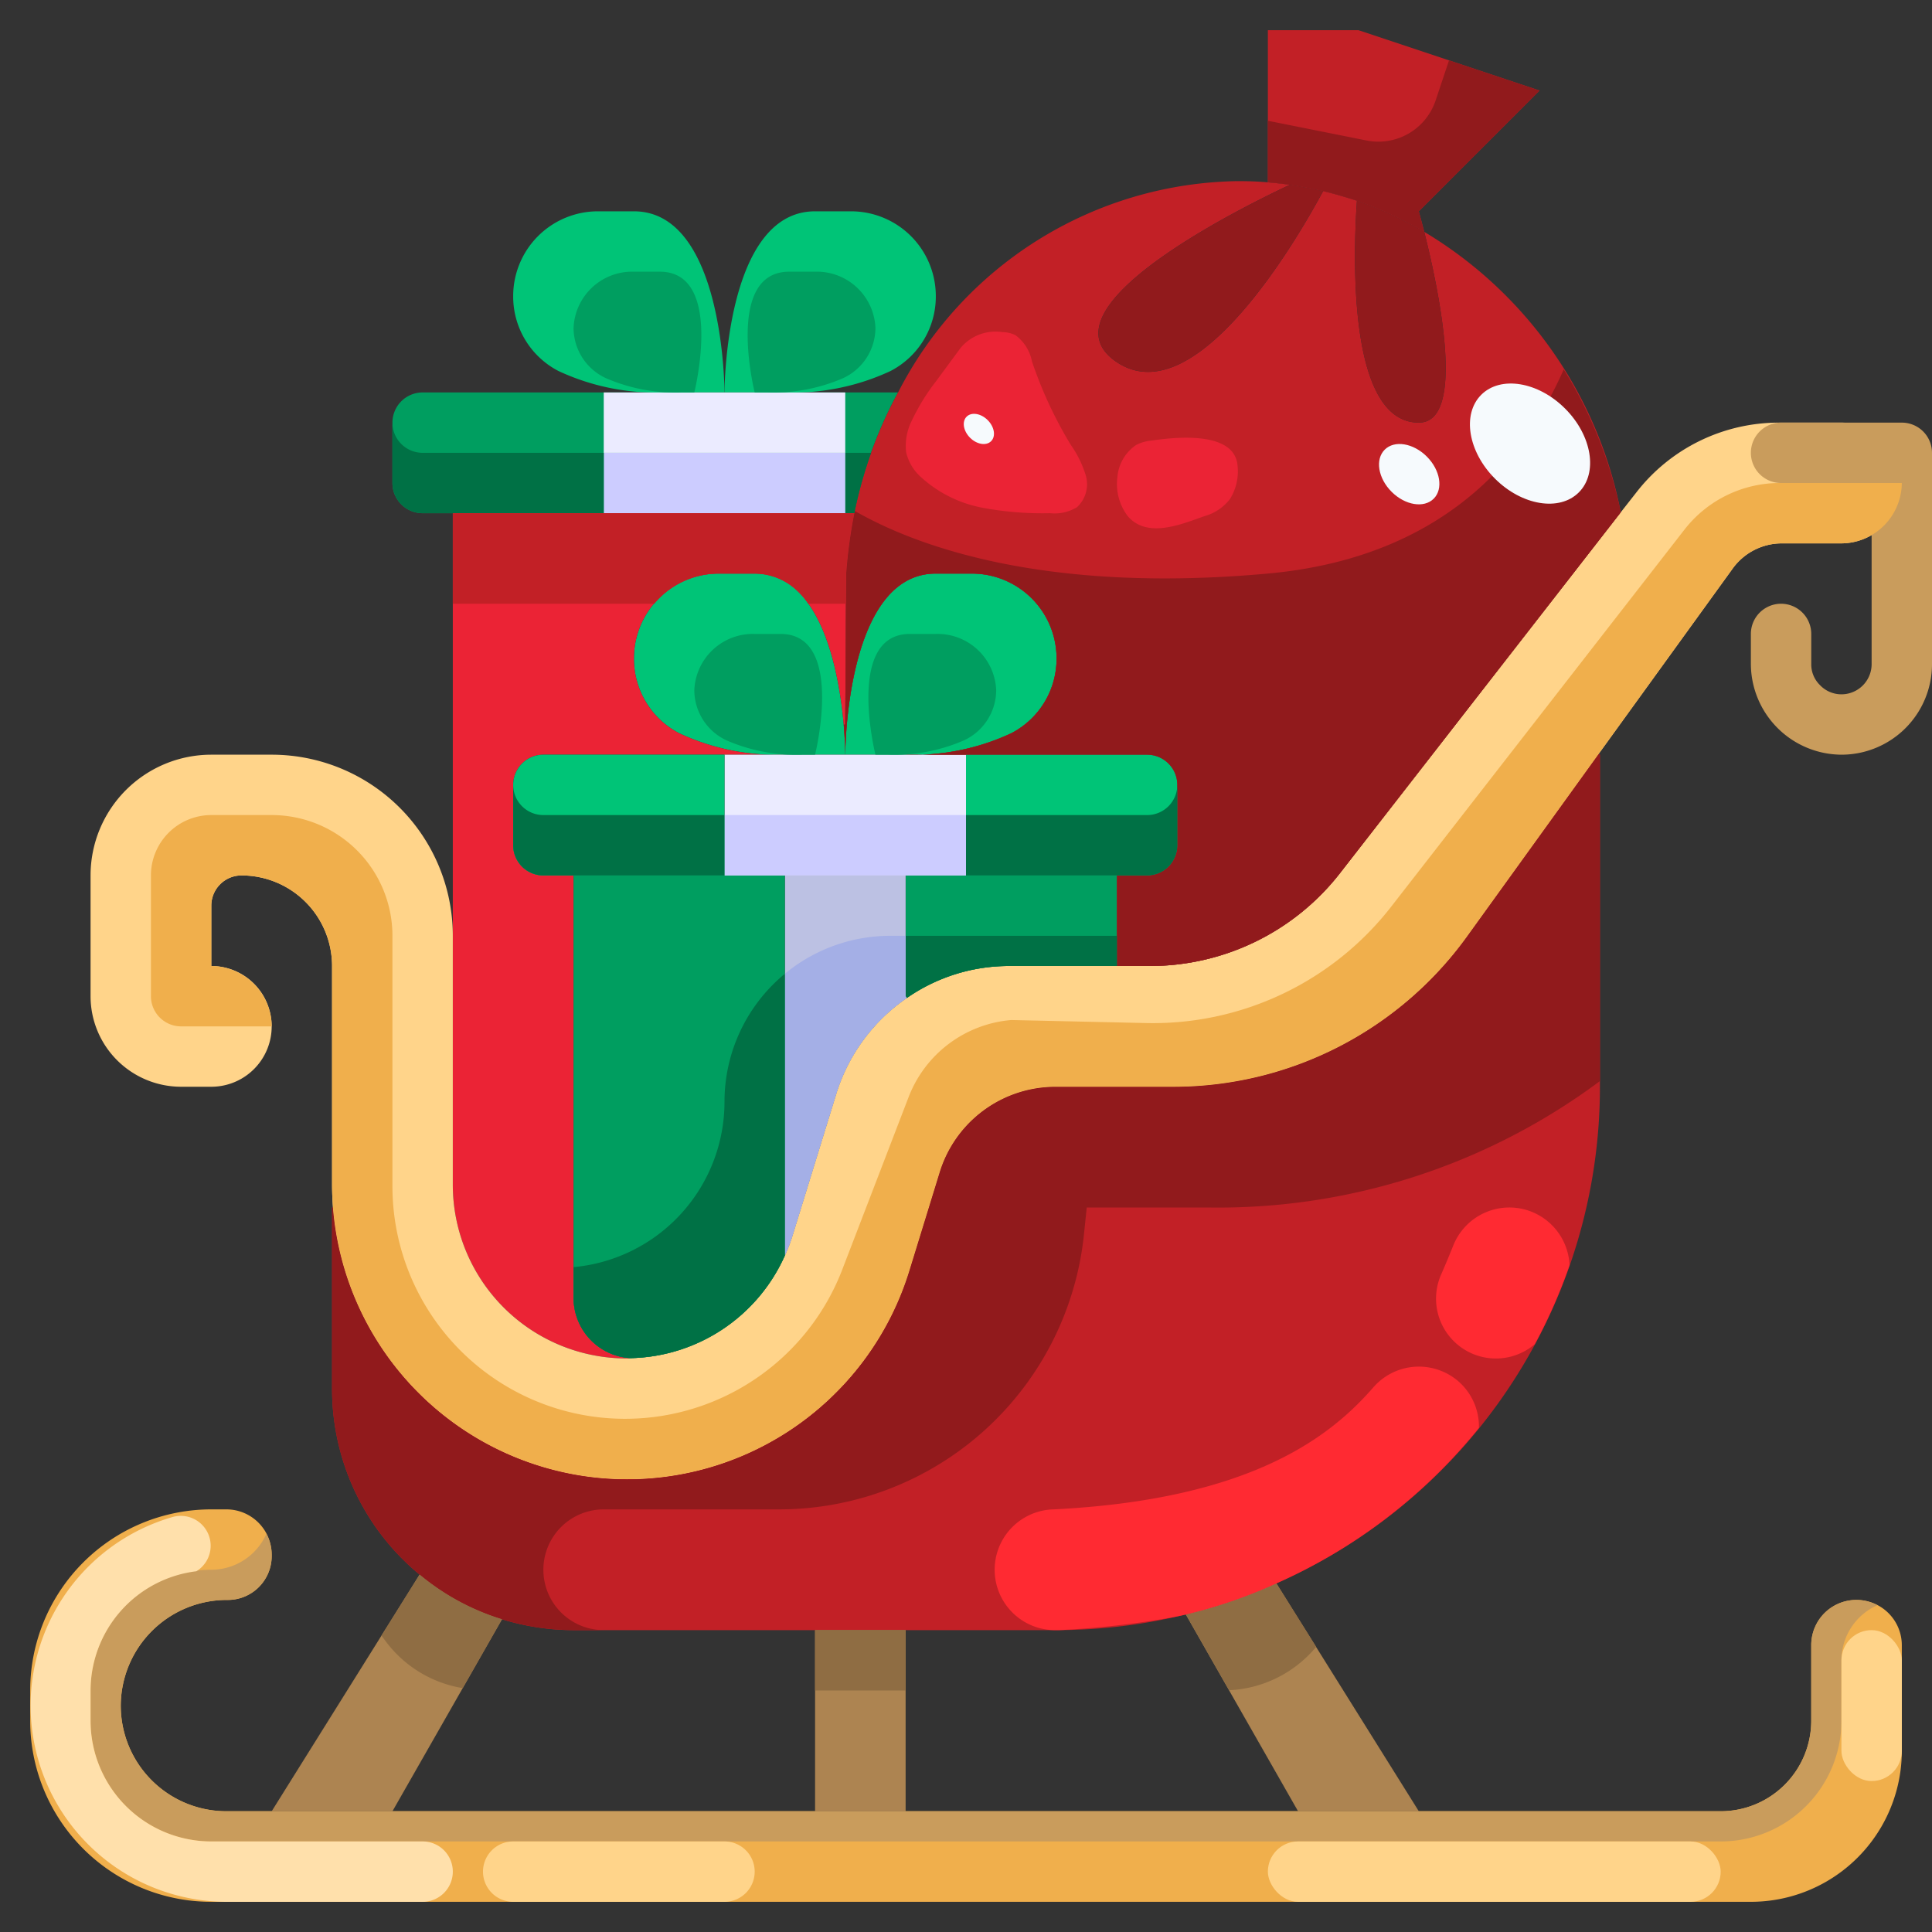 <svg xmlns="http://www.w3.org/2000/svg" viewBox="0 0 64 64"><rect x="0" y="0" width="64" height="64" fill="#333333" stroke="none"/><g id="_20-sleigh_pulled" data-name="20-sleigh pulled"><path d="M24,13H22a7.627,7.627,0,0,1-3.5-.71A2.776,2.776,0,0,1,17,9.8,2.808,2.808,0,0,1,19.8,7H21C24,7,24,13,24,13Z" style="fill:#00c477"/><path d="M28.2,7A2.808,2.808,0,0,1,31,9.8a2.776,2.776,0,0,1-1.5,2.49A7.627,7.627,0,0,1,26,13H24s0-6,3-6Z" style="fill:#00c477"/><path d="M28,25H26a7.627,7.627,0,0,1-3.5-.71A2.776,2.776,0,0,1,21,21.8,2.808,2.808,0,0,1,23.8,19H25c2.23,0,2.8,3.31,2.95,5.01C28,24.6,28,25,28,25Z" style="fill:#00c477"/><path d="M26,13h3.75a14.263,14.263,0,0,0-1.45,4H14a1,1,0,0,1-1-1V14a1,1,0,0,1,1-1H26Z" style="fill:#009e60"/><path d="M15,17H28.3a16.314,16.314,0,0,0-.27,2L28,24l-.05.01C27.8,22.31,27.23,19,25,19H23.8A2.808,2.808,0,0,0,21,21.8a2.776,2.776,0,0,0,1.5,2.49A7.627,7.627,0,0,0,26,25H18a1,1,0,0,0-1,1v2a1,1,0,0,0,1,1h1V43a2,2,0,0,0,1.89,1.99.66.66,0,0,1-.14.01A5.757,5.757,0,0,1,15,39.25V17Z" style="fill:#eb2335"/><path d="M32.2,19A2.808,2.808,0,0,1,35,21.8a2.776,2.776,0,0,1-1.5,2.49A7.627,7.627,0,0,1,30,25H28s0-6,3-6Z" style="fill:#00c477"/><polygon points="32 25 32 29 30 29 26 29 24 29 24 25 26 25 28 25 30 25 32 25" style="fill:#ebebff"/><path d="M63,54.5V58a5,5,0,0,1-5,5H7a6,6,0,0,1-6-6V56a6,6,0,0,1,6-6h.5A1.5,1.5,0,0,1,9,51.5v.05A1.453,1.453,0,0,1,7.54,53H7.5A3.517,3.517,0,0,0,4,56.5,3.5,3.5,0,0,0,7.5,60H57a3,3,0,0,0,3-3V54.5a1.5,1.5,0,0,1,3,0Z" style="fill:#f0af4c"/><path d="M53.69,16.97l.51-.65A5.973,5.973,0,0,1,58.93,14H61a2.006,2.006,0,0,1,2,2,2.015,2.015,0,0,1-2,2H59.02a2.009,2.009,0,0,0-1.62.83l-4.44,6.14-4.37,6.06A11.992,11.992,0,0,1,38.86,36H34.95a4.012,4.012,0,0,0-3.82,2.82L30.12,42.1A9.775,9.775,0,0,1,11.03,40q-.03-.39-.03-.78V32a3,3,0,0,0-3-3,1,1,0,0,0-1,1v2a2,2,0,0,1,0,4H6a3,3,0,0,1-3-3V29a4,4,0,0,1,4-4H9a6,6,0,0,1,6,6v8.25A5.757,5.757,0,0,0,20.75,45a.66.66,0,0,0,.14-.01A5.728,5.728,0,0,0,26,41.59a5.124,5.124,0,0,0,.25-.65l1.45-4.7a6,6,0,0,1,2.34-3.18A5.923,5.923,0,0,1,33.43,32h4.66a7.978,7.978,0,0,0,6.31-3.09Z" style="fill:#ffd48a"/><path d="M28.3,17a14.263,14.263,0,0,1,1.45-4A12.846,12.846,0,0,1,41,6c.34,0,.67.01,1,.04.25.02.49.05.73.08-1.49.7-8.42,4.09-5.73,5.88,2.63,1.75,6.03-4.18,6.83-5.67.38.09.75.2,1.12.32C44.82,8.55,44.66,14,47,14c1.62,0,.62-4.57.18-6.32a13.907,13.907,0,0,1,6.51,9.29L44.4,28.91A7.978,7.978,0,0,1,38.09,32H37V29h1a1,1,0,0,0,1-1V26a1,1,0,0,0-1-1H30a7.627,7.627,0,0,0,3.5-.71A2.776,2.776,0,0,0,35,21.8,2.808,2.808,0,0,0,32.2,19H31c-3,0-3,6-3,6s0-.4-.05-.99L28,24l.03-5A16.314,16.314,0,0,1,28.3,17Z" style="fill:#c22026"/><path d="M16.63,53.64a7.869,7.869,0,0,1-2.73-1.48A7.969,7.969,0,0,1,11,46V40h.03a9.777,9.777,0,0,0,19.09,2.1l1.01-3.28A4.012,4.012,0,0,1,34.95,36h3.91a11.992,11.992,0,0,0,9.73-4.97l4.37-6.06L53,25V36A17.97,17.97,0,0,1,42.28,52.45a16.343,16.343,0,0,1-3,1.03A17.789,17.789,0,0,1,35,54H19A8.044,8.044,0,0,1,16.63,53.64Z" style="fill:#c22026"/><path d="M44.95,6.65c-.37-.12-.74-.23-1.12-.32-.36-.08-.73-.15-1.1-.21-.24-.03-.48-.06-.73-.08V1h3l6,2L47,7s.07.26.18.68A12.885,12.885,0,0,0,44.95,6.65Z" style="fill:#c22026"/><path d="M47.18,7.68C47.62,9.43,48.62,14,47,14c-2.34,0-2.18-5.45-2.05-7.35A12.885,12.885,0,0,1,47.18,7.68Z" style="fill:#911a1c"/><path d="M42.28,52.45,47,60H43l-3.72-6.52A16.343,16.343,0,0,0,42.28,52.45Z" style="fill:#ad8451"/><path d="M42.73,6.12c.37.06.74.13,1.1.21-.8,1.49-4.2,7.42-6.83,5.67C34.31,10.21,41.24,6.82,42.73,6.12Z" style="fill:#911a1c"/><path d="M39,26v2a1,1,0,0,1-1,1H32V25h6A1,1,0,0,1,39,26Z" style="fill:#00c477"/><path d="M37,29v3H33.43a5.923,5.923,0,0,0-3.39,1.06L30,33V29h7Z" style="fill:#009e60"/><path d="M30,33l.04.06a6,6,0,0,0-2.34,3.18l-1.45,4.7a5.124,5.124,0,0,1-.25.65V29h4Z" style="fill:#bcc1e3"/><rect x="27" y="54" width="3" height="6" style="fill:#ad8451"/><path d="M26,29V41.59a5.728,5.728,0,0,1-5.11,3.4A2,2,0,0,1,19,43V29h7Z" style="fill:#009e60"/><path d="M24,25v4H18a1,1,0,0,1-1-1V26a1,1,0,0,1,1-1Z" style="fill:#00c477"/><path d="M16.63,53.64,13,60H9l4.9-7.84A7.869,7.869,0,0,0,16.63,53.64Z" style="fill:#ad8451"/><path d="M60,54.5V57a3,3,0,0,1-3,3H7.5A3.5,3.5,0,0,1,4,56.5,3.517,3.517,0,0,1,7.5,53h.04A1.453,1.453,0,0,0,9,51.55V51.5a1.49,1.49,0,0,0-.175-.69A2,2,0,0,1,7,52a4,4,0,0,0-4,4v1a4,4,0,0,0,4,4H57a4,4,0,0,0,4-4V55a2,2,0,0,1,1.19-1.825A1.489,1.489,0,0,0,60,54.5Z" style="fill:#c99c5c"/><path d="M52.96,24.97l-4.37,6.06A11.992,11.992,0,0,1,38.86,36H34.95a4.012,4.012,0,0,0-3.82,2.82L30.12,42.1A9.775,9.775,0,0,1,11.03,40H11v6a7.969,7.969,0,0,0,2.9,6.16,7.869,7.869,0,0,0,2.73,1.48A8.044,8.044,0,0,0,19,54h1a2,2,0,0,1,0-4h5.811a10.154,10.154,0,0,0,10.1-9.144L36,40h4a21.173,21.173,0,0,0,13-4.188V25Z" style="fill:#911a1c"/><path d="M61,25a3.017,3.017,0,0,1-3-3V21a1,1,0,0,1,2,0v1a.957.957,0,0,0,.288.694A.978.978,0,0,0,61,23a1,1,0,0,0,1-1V16H59a1,1,0,0,1,0-2h4a1,1,0,0,1,1,1v7A3,3,0,0,1,61,25Z" style="fill:#c99c5c"/><path d="M51.8,12.237C50.489,15.225,47.748,18.477,42,19c-7.5.682-11.739-.959-13.682-2.073-.006.024-.013.048-.018.073a16.314,16.314,0,0,0-.27,2L28,24l-.05.01c.05.59.05.99.05.99s0-6,3-6h1.2A2.808,2.808,0,0,1,35,21.8a2.776,2.776,0,0,1-1.5,2.49A7.627,7.627,0,0,1,30,25h8a1,1,0,0,1,1,1v2a1,1,0,0,1-1,1H37v3h1.09a7.978,7.978,0,0,0,6.31-3.09l9.29-11.94A14.484,14.484,0,0,0,51.8,12.237Z" style="fill:#911a1c"/><path d="M31,21a1.943,1.943,0,0,1,2,1.867,1.839,1.839,0,0,1-1.071,1.66,5.779,5.779,0,0,1-2.5.473H29s-1-4,1.143-4Z" style="fill:#009e60"/><path d="M25,21a1.943,1.943,0,0,0-2,1.867,1.839,1.839,0,0,0,1.071,1.66,5.779,5.779,0,0,0,2.5.473H27s1-4-1.143-4Z" style="fill:#009e60"/><polygon points="30 27 26 27 24 27 24 29 26 29 30 29 32 29 32 27 30 27" style="fill:#ccf"/><path d="M38,27H32v2h6a1,1,0,0,0,1-1V26A1,1,0,0,1,38,27Z" style="fill:#007145"/><path d="M19,27H18a1,1,0,0,1-1-1v2a1,1,0,0,0,1,1h6V27Z" style="fill:#007145"/><path d="M28,15v2h.3a14.606,14.606,0,0,1,.558-2Z" style="fill:#007145"/><polygon points="26 15 22 15 20 15 20 17 22 17 26 17 28 17 28 15 26 15" style="fill:#ccf"/><path d="M15,15H14a1,1,0,0,1-1-1v2a1,1,0,0,0,1,1h6V15Z" style="fill:#007145"/><path d="M15,62a1,1,0,0,0-1-1H7a4,4,0,0,1-4-4V56a3.987,3.987,0,0,1,3.505-3.95.99.99,0,0,0-.776-1.8A6.5,6.5,0,0,0,7.5,63H14A1,1,0,0,0,15,62Z" style="fill:#ffe0ab"/><path d="M25,62a1,1,0,0,0-1-1H17a1,1,0,0,0,0,2h7A1,1,0,0,0,25,62Z" style="fill:#ffd48a"/><rect x="61" y="54" width="2" height="5" rx="1" ry="1" style="fill:#ffd48a"/><rect x="42" y="61" width="15" height="2" rx="1" ry="1" style="fill:#ffd48a"/><path d="M43.6,54.554l-1.315-2.1a16.343,16.343,0,0,1-3,1.03l1.431,2.507A3.987,3.987,0,0,0,43.6,54.554Z" style="fill:#8f6d43"/><rect x="27" y="54" width="3" height="2" style="fill:#8f6d43"/><path d="M13.9,52.16l-1.264,2.022.164.218a3.98,3.98,0,0,0,2.528,1.521l1.3-2.281A7.869,7.869,0,0,1,13.9,52.16Z" style="fill:#8f6d43"/><path d="M48.313,45.76a2,2,0,0,0-2.821.2C44.118,47.534,41.525,49.672,34.9,50a2,2,0,0,0,.1,4h.029l.074,0a29.857,29.857,0,0,0,3.755-.426c.141-.031.284-.056.423-.091a16.343,16.343,0,0,0,3-1.03A17.982,17.982,0,0,0,48.991,47.3,1.984,1.984,0,0,0,48.313,45.76Z" style="fill:#ff2a32"/><path d="M50.742,40.143a2,2,0,0,0-2.6,1.115c-.126.315-.257.63-.393.94a1.983,1.983,0,0,0,3.093,2.329,17.851,17.851,0,0,0,1.151-2.618A2,2,0,0,0,50.742,40.143Z" style="fill:#ff2a32"/><path d="M55.8,17.544,46.087,30.032a10,10,0,0,1-8.113,3.858l-4.474-.1a4,4,0,0,0-3.4,2.55L27.9,42.06A7.707,7.707,0,0,1,13,39.293V31a4,4,0,0,0-4-4H7a2,2,0,0,0-2,2v4a1,1,0,0,0,1,1H9a2.015,2.015,0,0,0-2-2V30a1,1,0,0,1,1-1,3,3,0,0,1,3,3v7.22q0,.39.03.78a9.777,9.777,0,0,0,19.09,2.1l1.01-3.28A4.012,4.012,0,0,1,34.95,36h3.91a11.992,11.992,0,0,0,9.73-4.97l4.37-6.06,4.44-6.14A2.009,2.009,0,0,1,59.02,18H61a2.015,2.015,0,0,0,2-2H58.956A4,4,0,0,0,55.8,17.544Z" style="fill:#f0af4c"/><path d="M51,3,48,2l-.442,1.325a2,2,0,0,1-2.289,1.329L42,4V6.04c.25.02.49.05.73.08.37.06.74.13,1.1.21.38.09.75.2,1.12.32a12.885,12.885,0,0,1,2.23,1.03C47.07,7.26,47,7,47,7Z" style="fill:#911a1c"/><path d="M30,31v2l.04.06A5.923,5.923,0,0,1,33.43,32H37V31Z" style="fill:#007145"/><path d="M30,31h-.5A5.479,5.479,0,0,0,26,32.257V41.59a5.124,5.124,0,0,0,.25-.65l1.45-4.7a6,6,0,0,1,2.34-3.18L30,33Z" style="fill:#a4afe6"/><path d="M24,36.5a5.5,5.5,0,0,1-5,5.475V43a2,2,0,0,0,1.89,1.99A5.728,5.728,0,0,0,26,41.59V32.257A5.491,5.491,0,0,0,24,36.5Z" style="fill:#007145"/><rect x="20" y="13" width="8" height="2" style="fill:#ebebff"/><path d="M27,9a1.943,1.943,0,0,1,2,1.867,1.839,1.839,0,0,1-1.071,1.66,5.779,5.779,0,0,1-2.5.473H25s-1-4,1.143-4Z" style="fill:#009e60"/><path d="M21,9a1.943,1.943,0,0,0-2,1.867,1.839,1.839,0,0,0,1.071,1.66,5.779,5.779,0,0,0,2.5.473H23s1-4-1.143-4Z" style="fill:#009e60"/><path d="M28.03,19a16.314,16.314,0,0,1,.27-2H15v3h6.676A2.785,2.785,0,0,1,23.8,19H25a2.135,2.135,0,0,1,1.774,1h1.25Z" style="fill:#c22026"/><path d="M30.192,13.96a1.844,1.844,0,0,0-.173,1.03,1.588,1.588,0,0,0,.508.832,4.17,4.17,0,0,0,2,.994A10.762,10.762,0,0,0,34.779,17a1.434,1.434,0,0,0,.9-.2,1.037,1.037,0,0,0,.291-1.043,3.546,3.546,0,0,0-.5-1.022,13.808,13.808,0,0,1-1.285-2.764,1.418,1.418,0,0,0-.548-.869,1.015,1.015,0,0,0-.432-.1,1.507,1.507,0,0,0-1.384.523l-.81,1.1A6.973,6.973,0,0,0,30.192,13.96Z" style="fill:#eb2335"/><path d="M40.7,14.849a.8.8,0,0,1,.293.555,1.729,1.729,0,0,1-.249,1.127,1.6,1.6,0,0,1-.842.566c-.735.256-1.9.765-2.549-.006a1.759,1.759,0,0,1-.337-1.288,1.42,1.42,0,0,1,.626-1.066,1.38,1.38,0,0,1,.491-.141C38.634,14.525,40.07,14.329,40.7,14.849Z" style="fill:#eb2335"/><ellipse cx="50.684" cy="14.695" rx="1.642" ry="2.286" transform="translate(4.463 40.159) rotate(-45.02)" style="fill:#f6fafd"/><ellipse cx="46.682" cy="15.708" rx="0.825" ry="1.148" transform="translate(2.573 37.625) rotate(-45.02)" style="fill:#f6fafd"/><ellipse cx="32.427" cy="14.208" rx="0.413" ry="0.574" transform="translate(-0.545 27.103) rotate(-45.02)" style="fill:#f6fafd"/></g></svg>